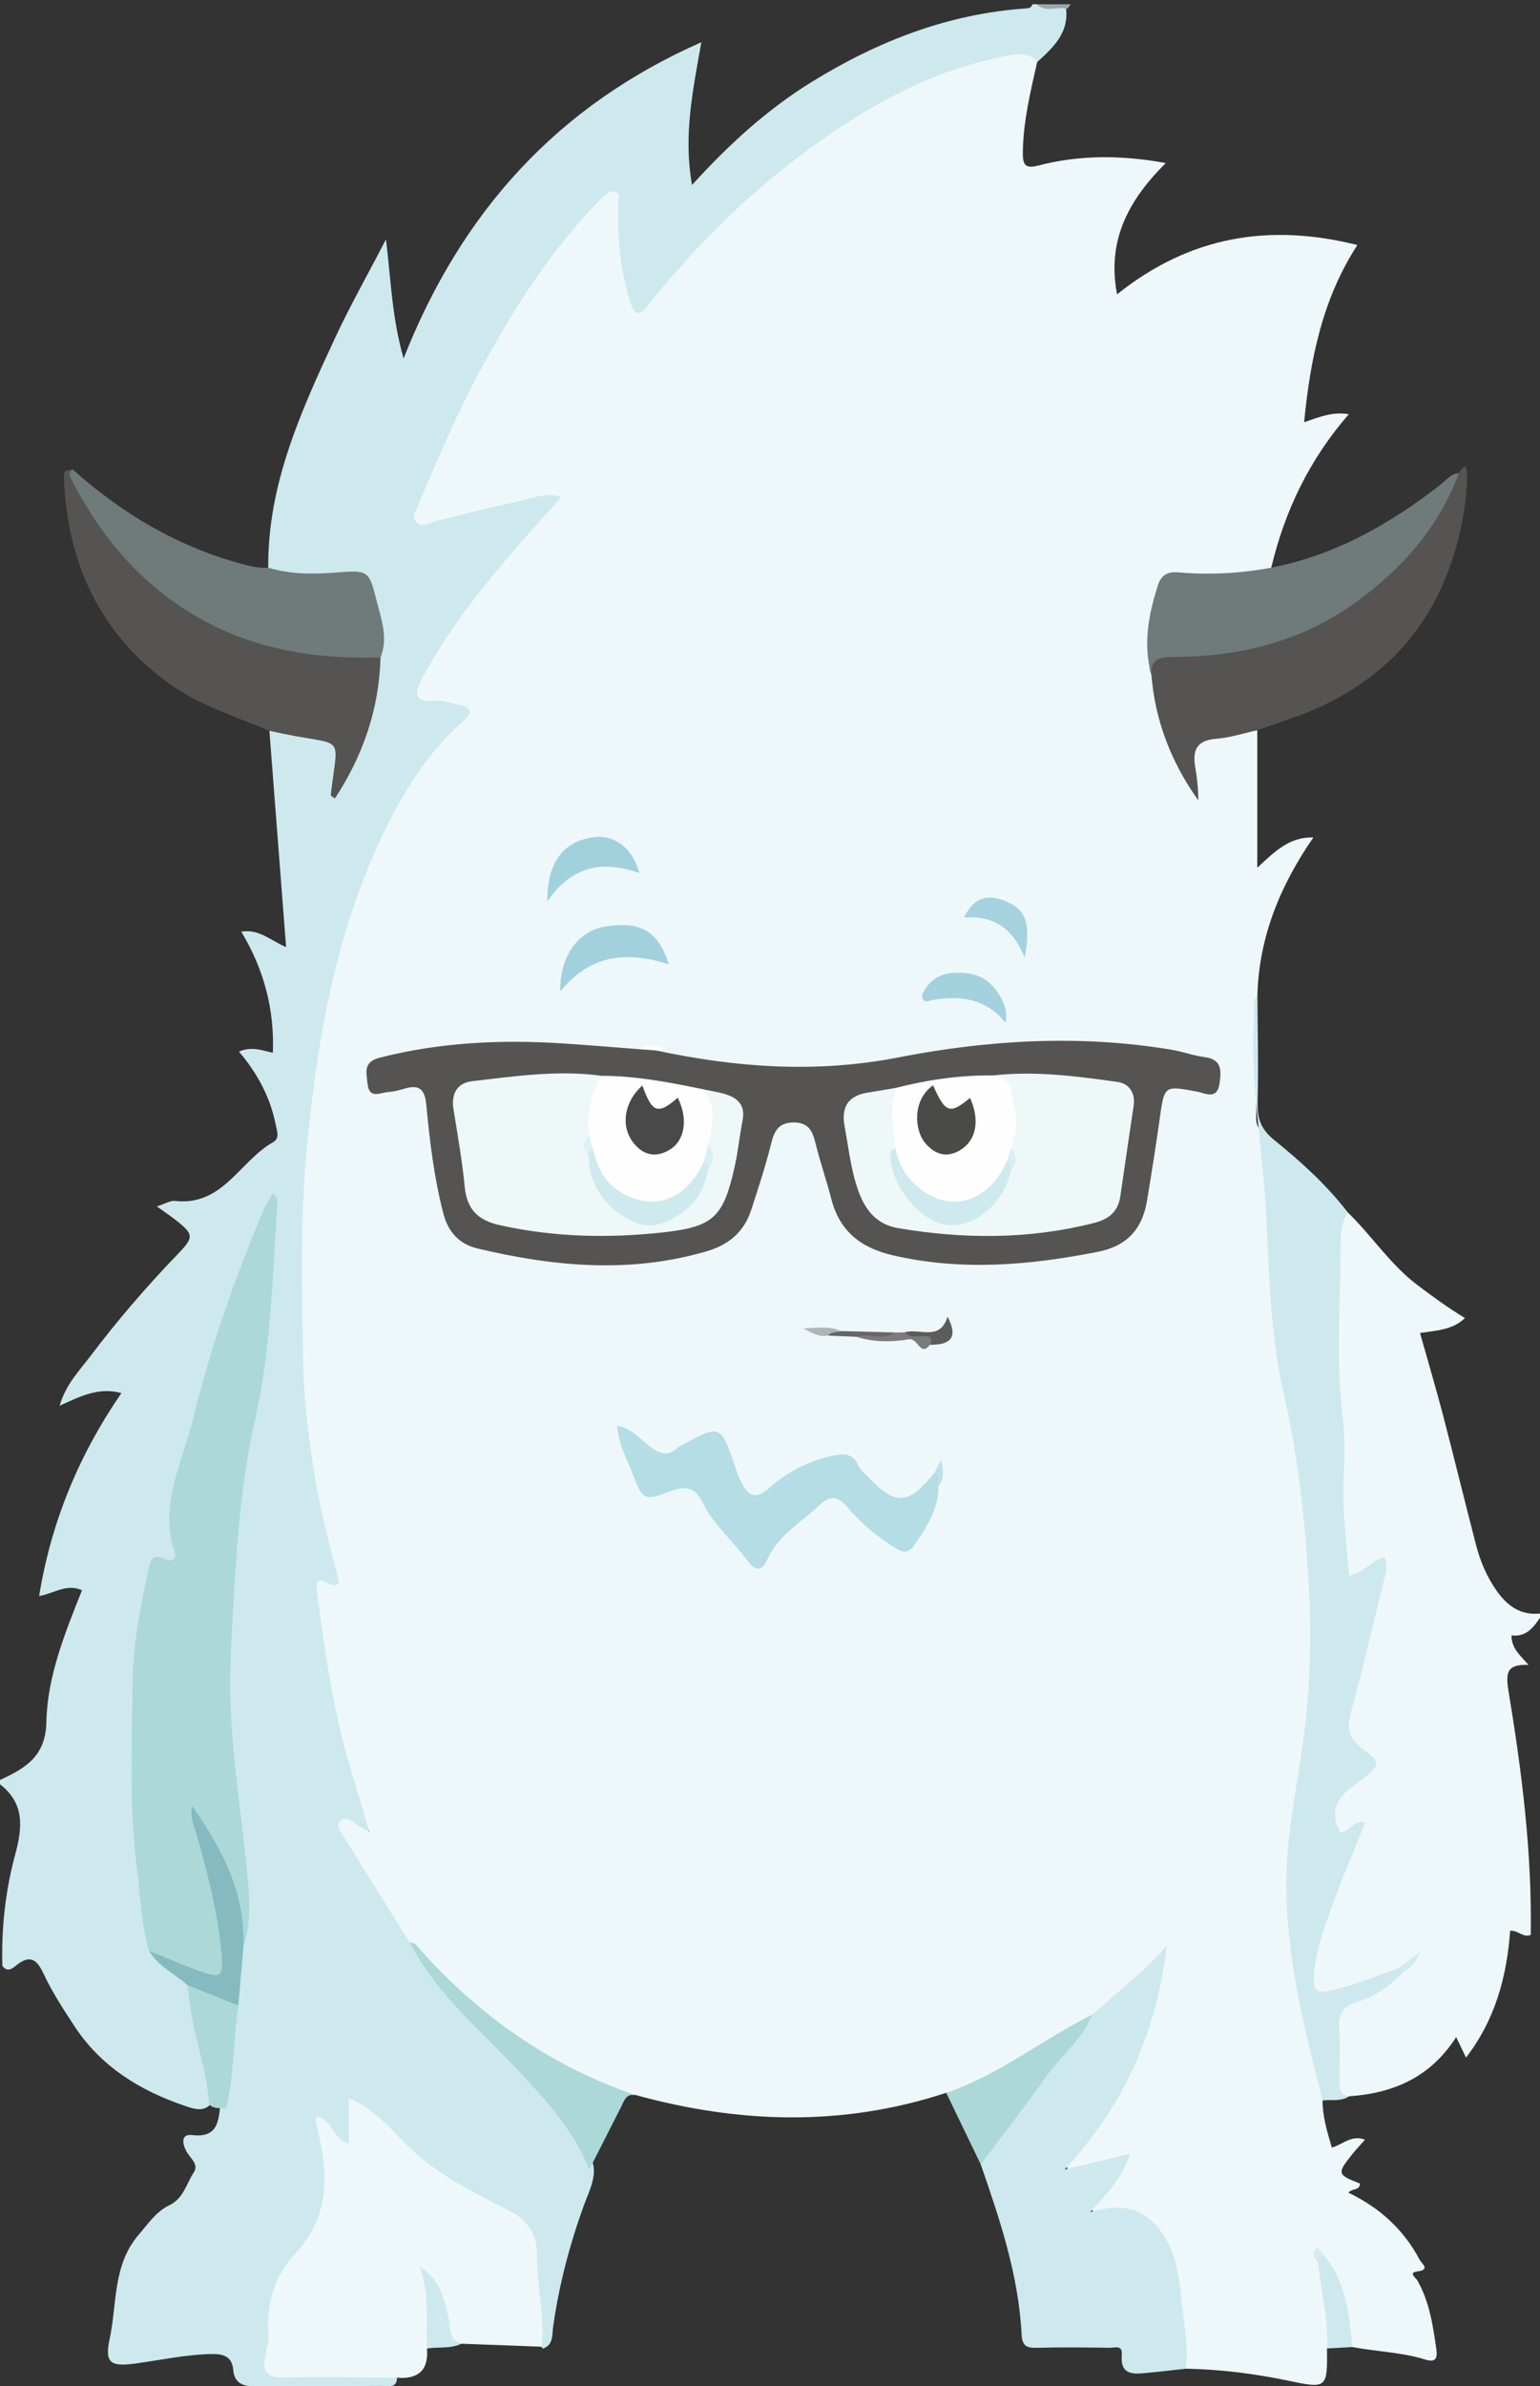 <?xml version="1.0" encoding="utf-8"?>
<!-- Generator: Adobe Illustrator 16.0.0, SVG Export Plug-In . SVG Version: 6.00 Build 0)  -->
<!DOCTYPE svg PUBLIC "-//W3C//DTD SVG 1.1 Tiny//EN" "http://www.w3.org/Graphics/SVG/1.1/DTD/svg11-tiny.dtd">
<svg version="1.1" baseProfile="tiny" id="Layer_1" xmlns="http://www.w3.org/2000/svg" xmlns:xlink="http://www.w3.org/1999/xlink"
	 x="0px" y="0px" width="261.98px" height="405.671px" viewBox="0 0 261.98 405.671" overflow="scroll" xml:space="preserve">
<rect x="0" y="0" width="261.98" height="405.671" fill="#333333" stroke="none"/>
<g>
	<path fill-rule="evenodd" fill="#CDE9EE" d="M0,302.62c4.24-1.963,7.766-3.961,7.884-9.816c0.159-7.807,3.163-15.146,6.062-22.442
		c-2.65-1.186-4.718,0.537-7.292,0.992c2.048-12.564,6.703-23.89,14.001-34.515c-3.849-1.033-6.914,0.508-10.512,2.155
		c1.065-3.66,3.353-5.948,5.203-8.393c4.587-6.059,9.536-11.834,14.821-17.305c2.882-2.984,2.871-3.429-0.451-6.007
		c-0.849-0.659-1.746-1.256-3.034-2.177c1.281-0.403,2.241-1.028,3.123-0.932c8.112,0.894,11.01-6.827,16.649-9.99
		c1.184-0.664,0.665-1.901,0.454-2.963c-0.925-4.664-3.101-8.729-6.255-12.443c2.078-0.893,3.776-0.272,5.763,0.212
		c0.29-7.379-1.498-14.162-5.371-20.598c2.984-0.512,4.994,1.492,7.624,2.631c-0.959-12.434-1.899-24.614-2.839-36.795
		c2.721-1.027,9.819,0.35,11.431,2.218c1.021,1.184,1.102,2.167,0.451,6.059c3.715-6.634,5.686-13.583,6.121-20.984
		c0.404-1.917,0.309-3.813-0.042-5.733c-1.271-6.948-1.331-6.974-8.401-7.097c-2.278-0.039-4.556-0.308-6.834-0.466
		c-1.217-0.085-2.405-0.369-2.92-1.719c-0.128-14.125,5.566-26.581,11.329-38.979c2.511-5.403,5.459-10.604,8.701-16.846
		c0.853,7.198,1.041,13.452,2.992,20.255c9.852-24.963,26.179-42.961,50.651-53.762c-1.417,8.084-3.096,15.823-1.582,24.267
		c6.274-6.911,12.826-12.878,20.447-17.57c11.189-6.889,23.143-11.542,36.378-12.445c0.509-0.035,0.935-0.135,1.07-0.706
		c0.242,0,0.484,0,0.727,0c1.596,0.803,3.341,0.076,4.976,0.485c0.618,4.283-2.097,6.824-4.877,9.335
		c-8.551-0.467-16.157,2.721-23.474,6.504c-13.787,7.129-25.606,16.832-35.803,28.516c-1.986,2.276-4.1,4.436-6.086,6.715
		c-2.179,2.501-3.85,2.13-4.908-1.077c-1.253-3.794-2.061-7.701-2.009-11.744c0.021-1.637,0.131-3.298-0.229-5.406
		c-2.196,1.546-3.575,3.185-4.953,4.833C88.486,51.439,80.879,65.684,74.534,80.667c-0.236,0.557-0.512,1.104-0.681,1.68
		c-0.49,1.676-2.559,3.505-1.213,4.927c1.21,1.279,3.396-0.226,5.116-0.609c4.365-0.972,8.655-2.271,13.062-3.06
		c1.644-0.294,3.748-1.045,4.727,0.572c1.09,1.802-0.997,2.952-2.062,4.129c-6.495,7.178-12.767,14.524-17.958,22.73
		c-0.712,1.124-1.364,2.282-2.046,3.423c-1.292,2.161-1.223,3.466,1.731,3.854c1.947,0.255,4.618,0.104,5.268,2.408
		c0.585,2.077-1.678,3.287-2.985,4.628c-6.897,7.077-11.345,15.626-14.719,24.756c-5.699,15.423-8.398,31.438-9.597,47.815
		c-0.637,8.706-0.443,17.385-0.594,26.076c-0.244,13.986,1.558,27.715,5.173,41.227c0.552,2.063,2.383,4.773-1.868,5.494
		c-1.165,0.198-0.56,1.684-0.449,2.568c1.294,10.329,3.085,20.56,6.185,30.523c0.395,1.271,0.864,2.517,1.233,3.795
		c1.107,3.832,0.814,4.188-3.427,3.77c2.931,6.576,7.509,11.942,10.884,18.009c2.703,5.155,6.291,9.654,10.405,13.728
		c6.579,6.513,13.204,12.975,18.201,20.864c1.03,1.627,2.137,3.219,2.117,5.271c-0.086,1.976-0.983,3.715-1.64,5.513
		c-2.482,6.806-4.323,13.764-5.316,20.949c-0.185,1.335,0.063,3.014-1.769,3.59c-2.269-3.441-1.826-7.569-1.664-11.151
		c0.334-7.385-2.976-11.388-9.361-13.987c-6.249-2.544-11.167-7.067-16.018-11.621c-1.287-1.208-2.348-2.738-4.223-3.289
		c-1.241,1.785,0.624,4.846-2.044,5.698c-1.627,0.521-2.483-1.579-3.774-2.624c0.54,2.84,0.993,5.548,1.027,8.334
		c0.052,4.296-1.025,8.237-3.944,11.346c-5.055,5.384-5.658,12.03-5.953,18.843c-0.093,2.143,1.414,2.25,2.913,2.273
		c4.584,0.072,9.17-0.009,13.754,0.045c1.543,0.019,3.168-0.223,4.498,0.915c0.096,2.048-1.511,1.546-2.551,1.556
		c-7.255,0.067-14.51,0.001-21.765,0.057c-2.008,0.015-3.336-0.641-3.521-2.735c-0.219-2.481-1.834-2.781-3.831-2.737
		c-4.251,0.095-8.397,0.986-12.583,1.577c-4.443,0.626-5.513,0.026-4.619-4.152c1.278-5.97,0.497-12.563,4.936-17.708
		c1.588-1.841,2.99-3.957,5.175-4.994c2.503-1.188,2.919-3.688,4.206-5.61c0.906-1.354-0.606-2.409-1.225-3.52
		c-0.76-1.363-1.002-3.059,0.958-2.826c4.159,0.491,4.46-2.111,4.772-4.98c1.09-5.634,1.028-11.4,2.013-17.043
		c0.07-3.345,0.707-6.631,1.013-9.95c0.929-5.276,1.08-10.624,0.139-15.851c-4.411-24.493-2.875-48.889,1.42-73.146
		c2.065-11.661,3.746-23.282,3.432-34.703c-6.567,15.449-11.312,31.991-15.219,48.797c-0.45,1.938-0.11,3.834,0.194,5.751
		c0.32,2.012,0.375,3.951-2.352,4.412c-1.876,0.317-1.92,1.979-2.225,3.346c-1.077,4.844-1.942,9.762-2.103,14.696
		c-0.502,15.466-0.355,30.921,2.408,46.221c0.576,1.977,2.159,3.056,3.698,4.189c1.156,0.852,2.228,1.797,2.781,3.188
		c1.229,5.17,2.25,10.385,3.471,15.557c0.307,1.3,0.527,2.612-0.021,3.912c-1.292,1.804-3.023,1.194-4.589,0.666
		c-7.734-2.605-14.412-6.711-18.971-13.726c-1.842-2.834-3.71-5.664-5.136-8.729c-1.05-2.259-2.177-3.435-4.582-1.518
		c-0.629,0.501-1.572,1.382-2.445,0.127c-0.178-6.417,0.521-12.771,2.188-18.934c1.24-4.582,1.618-8.666-2.59-11.92
		C0,303.104,0,302.862,0,302.62z"/>
	<path fill-rule="evenodd" fill="#EEF8FA" d="M261.98,275.044c-1.165,1.748-2.462,3.306-4.85,2.99c0,2.281,1.504,3.391,2.893,5.023
		c-3.729-0.154-3.914,1.338-3.384,4.545c2.259,13.651,3.984,27.389,3.775,41.338c-1.3,0.577-2.146-0.818-3.508-0.682
		c-0.576,7.704-2.486,15.04-7.509,21.553c-0.541-1.121-1.012-2.097-1.678-3.476c-4.35,6.805-10.691,9.56-18.218,10.06
		c-2.198,0.727-2.507-0.903-2.617-2.326c-0.281-3.602-0.265-7.219-0.002-10.826c0.128-1.748,1.138-2.876,2.723-3.497
		c2.819-1.104,5.326-2.788,7.947-4.243c0.609-0.455,1.34-0.776,2.096-1.79c-0.835,0.989-1.575,1.36-2.237,1.842
		c-3.119,1.979-6.595,2.987-10.16,3.712c-3.773,0.768-5.17-0.447-4.669-4.472c0.707-5.677,2.796-10.989,4.901-16.265
		c0.85-2.13,1.765-4.237,2.85-6.656c-1.444,0.233-2.887,0.613-3.586-1.046c-0.703-1.667-0.716-3.296,0.104-4.895
		c0.907-1.769,2.45-2.972,3.945-4.194c1.556-1.272,1.738-2.527,0.085-3.835c-2.691-2.129-2.715-4.847-1.929-7.874
		c1.638-6.315,3.236-12.642,4.759-18.986c0.301-1.254,0.947-2.494,0.52-3.87c-5.444,1.837-5.438,1.836-6.239-4.112
		c-0.193-1.437-0.5-2.864-0.474-4.319c0.255-14.011-1.248-27.989-0.783-42.007c0.089-2.667,0.234-5.313,0.78-7.918
		c0.225-1.079,0.009-2.564,1.758-2.698c4.071,3.928,7.161,8.773,11.729,12.258c2.585,1.973,5.207,3.87,8.212,5.715
		c-2.147,2.038-4.783,2.088-7.644,2.534c1.33,4.729,2.711,9.376,3.938,14.064c1.917,7.328,3.696,14.693,5.604,22.024
		c0.729,2.803,1.864,5.461,3.565,7.838c1.787,2.5,4.042,4.111,7.302,3.765C261.98,274.56,261.98,274.802,261.98,275.044z"/>
	<path fill-rule="evenodd" fill="#99A9AD" d="M182.153,0.726c-0.184,0.252-0.368,0.504-0.552,0.756
		c-1.721-0.465-3.684,0.754-5.254-0.756C178.282,0.726,180.218,0.726,182.153,0.726z"/>
	<path fill-rule="evenodd" fill="#555453" d="M64.733,111.771c-0.228,8.753-2.967,16.662-7.764,23.994
		c-0.398-0.322-0.712-0.47-0.7-0.58c1.285-11.303,2.818-7.867-10.439-10.949c-5.942-2.506-12.169-4.38-17.458-8.299
		c-11.55-8.562-16.853-20.27-17.482-34.359c-0.07-1.56,0.034-1.564,1.464-1.771c9.996,19.859,25.797,30.643,48.324,30.938
		C62.09,110.763,63.616,110.507,64.733,111.771z"/>
	<path fill-rule="evenodd" fill="#6F7A7A" d="M64.733,111.771c-12.065,0.386-23.503-1.694-33.777-8.479
		C22.581,97.76,16.583,90.203,12.06,81.363c-0.308-0.603-0.334-1.138,0.294-1.558c8.555,7.646,18.189,13.32,29.372,16.227
		c1.305,0.34,2.577,0.553,3.909,0.48c3.846,1.182,7.803,1.104,11.729,0.816c5.152-0.377,5.384-0.438,6.657,4.632
		C64.822,105.15,66.092,108.39,64.733,111.771z"/>
	<path fill-rule="evenodd" fill="#EEF8FA" d="M224.996,357.106c-0.026,2.679,0.747,5.193,1.569,8.009
		c1.836-0.479,3.306-2.232,5.646-1.344c-0.77,0.875-1.516,1.658-2.188,2.499c-2.606,3.263-2.553,3.442,1.325,4.961
		c-0.028,1.227-1.325,0.77-1.967,1.553c5.26,2.51,9.393,6.232,12.114,11.389c0.354,0.67,1.966,1.733-0.498,2.024
		c-1.438,0.17-0.079,1.162,0.093,1.462c2.09,3.638,2.666,7.659,3.253,11.707c0.248,1.712-0.225,2.299-1.879,1.785
		c-4.045-1.258-8.289-1.336-12.413-2.126c-1.283-1.304-1.358-3.053-1.599-4.687c-0.517-3.498-1.618-6.762-3.404-9.755
		c-0.256,0.476,0.237,0.767,0.238,1.164c0.836,3.118,1.189,6.3,1.481,9.485c0.132,1.438-0.032,2.852-1.018,4.031
		c0.052,6.732,0.022,6.874-6.499,5.504c-5.786-1.215-11.599-1.944-17.499-2.061c-1.72-3.074-1.222-6.552-1.622-9.836
		c-0.351-2.884-0.73-5.733-1.522-8.52c-1.612-5.675-4.502-7.836-10.427-7.858c-0.84-0.003-1.82,0.205-2.307-0.634
		c-0.598-1.03,0.257-1.818,0.824-2.549c1.254-1.612,2.646-3.122,3.602-5.414c-2.074,0.072-3.803,0.838-5.599,1.148
		c-1.066,0.185-2.36,0.648-3.061-0.331c-0.902-1.262,0.336-2.242,1.073-3.108c7.943-9.336,12.556-20.195,14.865-32.479
		c-3.503,3.981-7.605,6.858-11.423,10.072c-5.161,2.835-9.957,6.278-15.118,9.104c-3.146,1.722-6.282,3.581-10.07,3.503
		c-17.596,5.79-35.234,5.229-52.903,0.36c-6.318-0.245-11.454-3.569-16.569-6.682c-8.399-5.109-15.946-11.283-21.829-19.29
		c-3.628-5.805-7.292-11.588-10.847-17.438c-0.567-0.934-1.883-2.177-0.888-3.176c1.013-1.017,2.159,0.346,3.184,0.868
		c0.413,0.21,0.8,0.469,1.753,1.035c-1.353-4.532-2.583-8.508-3.724-12.508c-2.644-9.277-3.957-18.822-5.215-28.343
		c-0.573-4.341,2.651,0.252,3.769-1.595c-1.509-6.034-3.307-12.478-4.317-19.106c-0.889-5.832-1.671-11.69-1.779-17.555
		c-0.237-12.791-0.579-25.616,0.7-38.367c1.907-19.015,5.308-37.692,14.223-54.914c3.184-6.149,7.004-11.842,12.234-16.464
		c1.955-1.729,1.267-2.469-0.879-2.859c-1.182-0.216-2.383-0.746-3.533-0.646c-4.232,0.366-3.888-1.36-2.307-4.241
		c4.143-7.551,9.354-14.312,14.949-20.802c2.727-3.163,5.539-6.252,8.521-9.61c-2.91-0.8-5.284,0.349-7.657,0.837
		c-4.716,0.97-9.373,2.233-14.045,3.409c-1.034,0.26-2.175,1.035-3.02-0.001c-0.811-0.993,0.079-2.132,0.463-3.057
		c3.426-8.256,6.995-16.459,11.319-24.287c5.254-9.513,11.107-18.635,18.667-26.539c0.502-0.523,1.016-1.04,1.567-1.509
		c0.546-0.465,1.178-1.044,1.917-0.735c0.85,0.355,0.505,1.268,0.479,1.922c-0.229,5.706,0.299,11.294,1.993,16.789
		c0.754,2.445,1.642,2.374,3.025,0.634c8.604-10.82,18.44-20.347,29.775-28.285c9.259-6.485,19.123-11.719,30.319-13.963
		c2.016-0.403,4.289-1.047,6.165,0.701c-1.161,5.16-2.428,10.287-2.476,15.646c-0.02,2.253,0.66,2.627,2.687,2.101
		c6.999-1.815,14.062-1.783,21.631-0.417c-6.198,6.181-10.081,13.022-8.285,22.327c12.33-9.871,25.846-12.157,40.878-8.383
		c-5.949,9.189-7.999,19.315-9.057,30.124c2.587-0.881,4.8-1.825,7.603-1.363c-6.674,7.659-10.892,16.403-13.193,26.087
		c-3.599,3.043-8.019,1.939-12.059,2.075c-5.679,0.192-6.304,0.271-7.388,5.832c-0.644,3.3-0.852,6.65-0.13,9.985
		c0.593,3.316,1.177,6.63,2.226,9.854c1.047,3.214,2.382,6.281,4.173,9.241c-0.829-1.703-1.012-3.436-0.814-5.217
		c0.125-1.122,0.462-2.286,1.572-2.671c3.24-1.124,6.485-2.446,10.044-1.461c0,7.578,0,15.157,0,23.375
		c2.915-2.686,5.41-5.261,9.542-5.144c-5.646,8.164-9.227,16.881-9.522,26.734c-0.44,7.001-0.068,14.01-0.207,21.014
		c-0.021,1.062,0.438,1.845,1.09,2.591c0.929,1.064,1.128,2.359,1.205,3.715c0.498,8.68,0.822,17.367,1.368,26.046
		c0.268,4.266,1.106,8.374,1.93,12.516c3.262,16.409,5.217,32.95,4.677,49.706c-0.24,7.491-1.267,14.917-2.455,22.326
		c-1.833,11.422-2.11,22.833,1.093,34.121c1.09,3.841,1.777,7.777,2.525,11.696C225.409,354.271,225.718,355.709,224.996,357.106z"
		/>
	<path fill-rule="evenodd" fill="#ACD8D7" d="M25.369,331.648c-1.383-4.603-1.47-9.405-2.083-14.118
		c-1.358-10.438-0.833-20.955-0.731-31.438c0.064-6.614,1.364-13.118,2.781-19.583c0.392-1.787,1.033-2.286,2.68-1.446
		c1.344,0.686,2.036-0.16,1.675-1.259c-2.668-8.132,1.426-15.365,3.218-22.783c2.885-11.941,6.996-23.55,11.758-34.898
		c0.454-1.081,1.093-2.084,1.722-3.268c1.142,0.922,0.791,1.958,0.735,2.795c-0.788,11.974-1.058,23.966-3.753,35.787
		c-2.186,9.591-2.977,19.438-3.549,29.287c-0.272,4.687-0.585,9.358-0.661,14.056c-0.182,11.354,1.834,22.496,2.902,33.731
		c0.387,4.075,0.734,8.362-0.646,12.445c-0.67-0.438-0.935-1.137-0.961-1.855c-0.245-6.592-3.145-12.281-6.246-18.386
		c1.85,6.464,3.326,12.553,4.26,18.763c0.216,1.435,0.363,2.865,0.217,4.314c-0.231,2.295-1.466,3.147-3.711,2.662
		C31.358,335.671,28.274,333.844,25.369,331.648z"/>
	<path fill-rule="evenodd" fill="#EEF8FA" d="M92.159,398.973c-4.561-0.172-9.122-0.344-13.683-0.517
		c-2.503,0.816-2.47-1.313-2.845-2.64c-0.75-2.655-1.118-5.428-2.659-7.814c0.476,3.777,1.56,7.575-0.334,11.283
		c0.306,3.713-1.518,5.239-5.097,4.96c-6.405-0.036-12.813-0.219-19.212-0.046c-3.186,0.086-3.761-1.235-3.138-3.922
		c0.27-1.163,0.559-2.382,0.481-3.553c-0.339-5.08,0.987-9.744,4.403-13.384c5.971-6.359,5.897-13.585,3.958-21.282
		c-0.117-0.464-0.225-0.936-0.277-1.411c-0.024-0.221,0.095-0.458,0.184-0.833c2.642,0.51,2.651,3.927,5.409,4.691
		c0-2.54,0-4.995,0-7.75c4.684,1.863,7.373,5.602,10.518,8.558c4.959,4.663,10.923,7.54,16.769,10.54
		c3.499,1.796,4.728,4.301,4.714,7.611C91.327,388.661,92.665,393.768,92.159,398.973z"/>
	<path fill-rule="evenodd" fill="#ACD8D7" d="M69.668,330.196c0.34,0.109,0.802,0.112,1.003,0.343
		c10.267,11.757,22.542,20.572,37.396,25.629c-1.593-0.241-1.899,1.037-2.417,2.054c-1.805,3.542-3.602,7.087-5.402,10.631
		c-2.438-6.275-6.874-11.193-11.304-16.021c-6.068-6.613-13.123-12.339-17.855-20.137C70.593,331.876,70.141,331.029,69.668,330.196
		z"/>
	<path fill-rule="evenodd" fill="#85BBC0" d="M25.369,331.648c2.888,1.173,5.738,2.452,8.673,3.491
		c3.53,1.251,3.986,0.969,3.647-2.911c-0.619-7.073-2.43-13.928-4.359-20.742c-0.318-1.123-1.013-2.165-0.646-4.464
		c5.402,7.688,9.037,15.05,8.732,23.934c-0.29,3.335-0.58,6.671-0.871,10.006c-3.583,0.59-6.383-0.781-8.66-3.462
		C29.715,335.548,26.892,334.322,25.369,331.648z"/>
	<path fill-rule="evenodd" fill="#ACD8D7" d="M31.886,337.5c2.887,1.155,5.774,2.31,8.661,3.464
		c-0.887,5.839-0.66,11.813-2.116,17.584c-0.961-0.241-2.076,0.074-2.863-0.793c-0.319-5.605-2.384-10.872-3.172-16.387
		C32.211,340.081,32.055,338.79,31.886,337.5z"/>
	<path fill-rule="evenodd" fill="#CDE9EE" d="M224.996,357.106c-3.712-14.602-7.464-29.246-5.74-44.49
		c0.834-7.384,2.393-14.667,3.067-22.112c0.637-7.015,0.712-14.014,0.319-20.957c-0.616-10.896-1.79-21.794-4.237-32.464
		c-2.332-10.169-2.502-20.476-3.022-30.816c-0.559-11.105-2.747-22.119-2.045-33.313c0.081-1.29-0.405-2.677,0.573-3.837
		c0.03,6.119,0.197,12.243,0.028,18.356c-0.074,2.726,0.607,4.551,2.829,6.348c4.547,3.676,8.91,7.618,12.506,12.299
		c-1.28,2.029-1.221,4.505-1.229,6.599c-0.035,9.515-0.785,19.044,0.396,28.559c0.429,3.453,0.259,7.002,0.121,10.498
		c-0.209,5.318,0.48,10.568,0.931,16.084c2.332-0.334,3.693-2.492,6.086-3.146c0.474,1.387,0.192,2.677-0.16,4.063
		c-1.894,7.465-3.552,14.992-5.621,22.407c-0.787,2.824-0.163,4.585,2.094,6.196c3.063,2.188,2.988,2.769-0.193,5.141
		c-2.409,1.796-5.18,3.401-4.46,7.132c0.128,0.665,0.546,1.274,0.823,1.892c1.579-0.214,2.17-2.209,4.176-1.673
		c-1.925,4.813-3.957,9.522-5.689,14.339c-1.378,3.833-2.807,7.688-3.041,11.837c-0.124,2.189,0.363,2.932,2.896,2.362
		c4.029-0.907,7.789-2.449,11.616-3.87c0.758-0.263,0.927,0.062,0.742,0.742c-2.231,2.227-4.732,4.181-7.754,5.032
		c-2.609,0.736-3.372,2.109-3.188,4.664c0.207,2.881,0.067,5.789,0.047,8.686c-0.009,1.265,0.008,2.469,1.636,2.732
		C228.113,357.346,226.504,356.903,224.996,357.106z"/>
	<path fill-rule="evenodd" fill="#555453" d="M213.892,124.151c-2.338,0.507-4.655,1.274-7.018,1.457
		c-3.226,0.248-4.043,1.869-3.55,4.74c0.323,1.88,0.525,3.781,0.533,5.736c-4.568-6.416-7.353-13.472-7.98-21.337
		c-1.054-2.99,0.426-4.016,3.151-4.003c4.251,0.02,8.46-0.48,12.601-1.325c15.032-3.063,25.977-11.764,33.669-24.813
		c0.863-1.465,1.723-2.911,2.887-4.156c1.196-2.055,1.434-0.779,1.409,0.465c-0.085,4.222-0.813,8.366-1.974,12.409
		c-4.14,14.408-13.606,23.737-27.6,28.686C217.979,122.731,215.935,123.438,213.892,124.151z"/>
	<path fill-rule="evenodd" fill="#6F7A7A" d="M248.185,80.45c-3.428,9.223-9.644,16.225-17.49,21.918
		c-9.323,6.765-19.943,9.304-31.258,9.335c-2.34,0.007-3.727,0.437-3.56,3.045c-1.453-5.201-0.506-10.218,1.093-15.211
		c0.58-1.813,1.659-2.385,3.511-2.226c5.29,0.455,10.561,0.173,15.787-0.799c10.911-2.141,20.263-7.446,28.901-14.212
		C246.098,81.573,246.832,80.497,248.185,80.45z"/>
	<path fill-rule="evenodd" fill="#CDE9EE" d="M185.8,342.52c2.8-2.441,5.624-4.855,8.389-7.337c1.496-1.343,2.911-2.779,4.297-4.364
		c-1.641,14.198-6.929,26.731-17.365,38.021c4.247-1.022,7.523-1.812,11.082-2.668c-1.163,3.848-3.566,6.509-6.738,9.907
		c5.021-1.485,8.579-0.833,11.468,2.585c2.74,3.243,3.523,7.232,3.908,11.088c0.43,4.287,1.351,8.592,0.914,12.957
		c-2.145,0.233-4.288,0.492-6.436,0.694c-2.353,0.222-4.798,0.591-4.483-3.128c0.141-1.66-1.27-1.11-2.076-1.122
		c-4.101-0.059-8.204-0.107-12.303,0.002c-1.732,0.046-2.562-0.232-2.664-2.259c-0.508-10.063-3.689-19.509-6.953-28.925
		c0.043-1.808,1.179-3.114,2.139-4.464C174.177,356.187,179.552,349.002,185.8,342.52z"/>
	<path fill-rule="evenodd" fill="#ACD8D7" d="M185.8,342.52c-1.669,4.215-5.316,6.962-7.851,10.543
		c-3.579,5.058-7.396,9.946-11.11,14.907c-1.956-4.053-3.912-8.107-5.869-12.161C169.975,352.739,177.393,346.704,185.8,342.52z"/>
	<path fill-rule="evenodd" fill="#CEE9EE" d="M225.752,399.265c0.248-4.955-1.053-9.75-1.513-14.632
		c-0.458-0.837-0.602-1.516,0.729-1.457c4.093,4.514,4.505,10.208,5.085,15.85C228.619,399.104,227.186,399.185,225.752,399.265z"/>
	<path fill-rule="evenodd" fill="#CEE9EE" d="M72.638,399.285c-0.229-4.63,0.518-9.353-1.293-13.952
		c3.279,1.856,4.059,5.069,4.883,8.314c0.437,1.717-0.115,3.971,2.249,4.809C76.622,399.378,74.577,398.952,72.638,399.285z"/>
	<path fill-rule="evenodd" fill="#D2EBF0" d="M238.762,335.281c-0.247-0.247-0.495-0.494-0.742-0.742
		c0.919-0.698,1.837-1.397,3.581-2.724C240.723,333.929,239.825,334.671,238.762,335.281z"/>
	<path fill-rule="evenodd" fill="#555453" d="M111.602,178.595c13.647,2.892,27.17,3.912,41.164,1.188
		c15.295-2.978,30.917-3.922,46.497-1.319c1.898,0.317,3.741,1.004,5.645,1.254c2.921,0.383,2.878,2.2,2.568,4.428
		c-0.414,2.968-2.464,1.695-3.853,1.44c-5.586-1.022-5.533-1.085-6.338,4.611c-0.658,4.663-1.385,9.318-2.162,13.963
		c-0.799,4.772-3.359,7.68-8.368,8.667c-11.6,2.286-23.137,3.298-34.835,0.6c-5.484-1.265-9.101-4.104-10.515-9.646
		c-0.804-3.152-1.899-6.231-2.666-9.391c-0.506-2.086-1.19-3.568-3.719-3.557c-2.449,0.012-3.255,1.296-3.797,3.464
		c-0.962,3.852-2.196,7.64-3.434,11.416c-1.216,3.71-3.756,5.909-7.592,7.029c-13.076,3.82-26.047,2.591-38.998-0.491
		c-3.062-0.729-4.968-2.816-5.769-5.899c-1.584-6.098-2.327-12.334-2.917-18.579c-0.24-2.541-1.171-3.427-3.621-2.708
		c-0.922,0.271-1.874,0.531-2.825,0.592c-1.366,0.087-3.276,1.3-3.545-1.425c-0.186-1.882-0.8-3.678,2.085-4.415
		c10.305-2.633,20.741-3.099,31.279-2.411c4.334,0.283,8.661,0.653,12.991,0.983C109.81,178.151,110.743,177.872,111.602,178.595z"
		/>
	<path fill-rule="evenodd" fill="#B4DDE5" d="M159.672,252.572c-0.007,3.969-2.03,7.113-4.19,10.193
		c-0.816,1.165-1.659,1.338-3.032,0.498c-3.129-1.916-5.929-4.206-8.25-6.988c-1.577-1.89-2.996-2.093-4.7-0.468
		c-3.114,2.974-7.096,5.144-8.956,9.288c-1.024,2.281-2.136,1.895-3.331,0.292c-2.518-3.376-5.833-6.17-7.725-9.979
		c-1.336-2.691-2.992-2.821-5.536-1.843c-4.328,1.664-4.642,1.49-6.279-2.867c-0.99-2.636-2.508-5.144-2.651-8.315
		c2.372,0.464,3.714,2.105,5.257,3.317c1.688,1.324,3.196,2.21,5.027,0.376c0.081-0.081,0.216-0.106,0.321-0.165
		c6.934-3.831,6.934-3.831,9.443,3.471c0.235,0.685,0.412,1.4,0.741,2.037c1.19,2.297,2.187,4.135,5.188,1.453
		c3.036-2.711,6.747-4.601,10.875-5.429c1.82-0.365,3.299-0.299,4.142,1.706c0.268,0.636,0.876,1.143,1.372,1.667
		c4.959,5.251,7.031,5.173,11.572-0.419C160.722,250.623,159.912,251.691,159.672,252.572z"/>
	<path fill-rule="evenodd" fill="#A2D1DE" d="M95.313,168.569c-0.129-6.061,3.104-10.34,7.681-11.053
		c5.987-0.933,8.904,0.67,10.796,6.437C106.838,161.754,100.56,162.07,95.313,168.569z"/>
	<path fill-rule="evenodd" fill="#A2D1DE" d="M93.099,153.268c-0.011-6.826,2.836-10.345,8.103-10.954
		c3.397-0.392,6.497,1.986,7.564,6.118C102.619,146.267,97.328,147.095,93.099,153.268z"/>
	<path fill-rule="evenodd" fill="#A3D2DE" d="M171.026,173.854c-3.429-4.187-7.708-4.623-12.318-3.854
		c-0.575,0.096-1.241,0.535-1.646-0.059c-0.476-0.697,0.042-1.348,0.451-1.961c1.628-2.442,4.028-2.754,6.686-2.548
		c2.96,0.229,4.893,1.925,6.168,4.38C170.888,170.819,171.44,171.987,171.026,173.854z"/>
	<path fill-rule="evenodd" fill="#A4D2DE" d="M174.315,162.811c-2.102-5.291-5.549-7.159-10.303-6.823
		c1.497-3.113,3.541-4.012,6.492-2.982C174.413,154.368,175.474,156.726,174.315,162.811z"/>
	<path fill-rule="evenodd" fill="#5C5C5B" d="M153.899,226.519c2.466-0.795,6.008,1.622,7.292-2.675
		c1.94,3.661,0.378,4.824-2.985,4.782c-0.53-1.219-1.599-1.094-2.659-1.155C154.918,227.434,153.737,228.037,153.899,226.519z"/>
	<path fill-rule="evenodd" fill="#7A7C7C" d="M153.899,226.519c0.931,1.07,2.183,0.601,3.295,0.62
		c1.191,0.021,1.448,0.464,1.012,1.487c-1.702,2.149-1.961-1.206-3.626-0.923c-2.879,0.49-5.976,0.503-8.904-0.431
		c2.122-1.167,4.507,0.056,6.672-0.733C152.865,226.532,153.383,226.526,153.899,226.519z"/>
	<path fill-rule="evenodd" fill="#676665" d="M152.348,226.539c-2.095,1.424-4.491,0.101-6.672,0.733
		c-1.593-0.067-3.186-0.135-4.778-0.201c0.134-1.813,1.319-0.756,2.11-0.775C146.121,226.378,149.234,226.458,152.348,226.539z"/>
	<path fill-rule="evenodd" fill="#B0B5B7" d="M143.008,226.296c-0.69,0.293-1.589,0.021-2.11,0.775
		c-1.384,0.273-2.546-0.256-4.216-1.248C139.186,225.78,141.124,225.376,143.008,226.296z"/>
	<path fill-rule="evenodd" fill="#BEE1E9" d="M159.672,252.572c-0.048-0.788,0.097-1.638-0.712-2.176
		c0.271-0.514,0.541-1.028,1.172-2.228C160.417,250.157,160.733,251.399,159.672,252.572z"/>
	<path fill-rule="evenodd" fill="#FEFEFF" d="M111.602,178.595c-0.907-0.068-1.815-0.137-2.723-0.205
		c1.366-0.983,2.829-0.604,4.33-0.046C112.674,178.428,112.138,178.511,111.602,178.595z"/>
	<path fill-rule="evenodd" fill="#D2ECF0" d="M224.968,383.176c-0.562,0.325-0.703,0.862-0.729,1.457
		c-0.755-0.603-1.064-1.523-0.478-2.173C224.299,381.865,224.68,382.703,224.968,383.176z"/>
	<path fill-rule="evenodd" fill="#EEF8F9" d="M119.76,185.222c1.176,0.249,2.373,0.423,3.521,0.764
		c2.208,0.656,3.562,1.905,3.046,4.501c-0.516,2.602-0.764,5.259-1.343,7.844c-1.931,8.61-3.572,10.243-12.183,11.189
		c-9.281,1.02-18.534,0.828-27.729-1.211c-3.706-0.822-5.626-2.641-6.006-6.476c-0.439-4.44-1.207-8.851-1.921-13.26
		c-0.431-2.657,0.663-4.473,3.187-4.762c7.299-0.838,14.609-1.927,21.993-0.911c0.278,3.359-1.535,6.418-1.39,9.755
		c-0.401,1.32-0.681,2.646-0.095,3.992c0.388,2.277,1.114,4.398,2.531,6.281c4.522,6.014,11.685,5.447,15.15-1.248
		c0.494-0.955,0.821-1.998,1.18-3.018c0.763-1.46,0.396-2.955,0.137-4.447C120.373,191.212,119.753,188.22,119.76,185.222z"/>
	<path fill-rule="evenodd" fill="#EEF8F9" d="M168.984,182.834c7.11-0.804,14.144,0.131,21.148,1.116
		c1.931,0.271,3.046,1.85,2.718,4.049c-0.767,5.126-1.517,10.254-2.263,15.383c-0.378,2.6-1.927,3.891-4.439,4.531
		c-11.065,2.819-22.186,2.771-33.363,0.888c-3.644-0.613-5.612-3.097-6.767-6.332c-1.26-3.534-1.646-7.27-2.332-10.938
		c-0.645-3.45,0.688-5.285,4.078-5.801c1.541-0.234,3.074-0.515,4.612-0.773c1.236,3.13,0.386,6.409,0.699,9.603
		c-1.143,4.435,1.786,10.113,6.204,12.007c3.56,1.526,7.698-0.16,10.396-4.197c0.742-1.109,1.294-2.287,1.592-3.585
		c0.641-1.308,0.3-2.637,0.083-3.965C171.871,190.564,171.896,186.41,168.984,182.834z"/>
	<path fill-rule="evenodd" fill="#FEFEFE" d="M168.984,182.834c3.658,0.317,2.937,3.606,3.59,5.716
		c0.66,2.132,0.136,4.486-0.578,6.672c0.739,0.918-0.069,1.787-0.086,2.682c-1.312,4.479-4.604,6.812-8.941,7.318
		c-4.053,0.475-7.104-1.762-9.418-4.991c-1.077-1.504-1.745-3.104-1.164-4.996c-0.543-3.426-1.011-6.852-0.011-10.278
		C157.826,183.573,163.35,182.771,168.984,182.834z"/>
	<path fill-rule="evenodd" fill="#FEFEFE" d="M100.148,193.037c-0.283-3.596,0.27-7.012,2.177-10.137
		c5.914,0.004,11.678,1.135,17.435,2.321c2.083,2.953,1.613,6.105,0.72,9.289c0.777,1.098,0.055,2.168-0.059,3.25
		c-1.976,7.024-10.076,9.714-16.018,5.313c-2.533-1.877-3.368-4.591-4.187-7.374C100.21,194.813,99.403,193.944,100.148,193.037z"/>
	<path fill-rule="evenodd" fill="#CEEAEF" d="M100.85,195.243c0.673,2.884,1.777,5.542,4.387,7.204
		c5.801,3.694,11.501,1.696,14.532-5.028c1.321-0.059,1.156,0.615,0.704,1.43c-0.549,2.77-1.663,5.288-3.972,6.98
		c-2.775,2.035-5.786,3.482-9.291,1.627c-4.331-2.293-6.879-5.771-7.071-10.785C99.694,195.856,99.523,195.177,100.85,195.243z"/>
	<path fill-rule="evenodd" fill="#D9EFF3" d="M120.473,198.849c-0.027-0.579-0.149-1.111-0.704-1.43
		c0.237-0.97,0.474-1.939,0.711-2.908C121.571,195.959,121.539,197.404,120.473,198.849z"/>
	<path fill-rule="evenodd" fill="#DEF1F4" d="M100.85,195.243c-0.558,0.316-0.679,0.85-0.711,1.428
		c-1.039-1.214-1.06-2.425,0.01-3.634C100.383,193.772,100.616,194.508,100.85,195.243z"/>
	<path fill-rule="evenodd" fill="#CEEAEF" d="M152.387,195.234c0.47,3.334,2.447,5.786,5.083,7.525
		c5.134,3.388,10.945,1.046,13.832-5.337c1.321-0.056,1.145,0.62,0.696,1.427c-1.022,5.602-6.205,10.028-11,9.396
		c-4.833-0.638-10.017-7.468-9.476-12.549C151.542,195.515,152.087,195.387,152.387,195.234z"/>
	<path fill-rule="evenodd" fill="#D8EEF2" d="M171.998,198.85c-0.026-0.576-0.146-1.107-0.696-1.427
		c0.231-0.734,0.463-1.468,0.694-2.201C173.073,196.431,173.038,197.64,171.998,198.85z"/>
	<path fill-rule="evenodd" fill="#4A4A49" d="M158.729,184.519c2.1,4.737,2.877,4.978,6.289,2.135
		c1.675,3.698,1.121,7.132-1.573,8.822c-2.284,1.432-4.334,0.871-6.046-1.13C155.598,192.239,155.098,187.094,158.729,184.519z"/>
	<path fill-rule="evenodd" fill="#494949" d="M109.28,184.548c1.657,4.67,2.669,5.019,6.008,2.073
		c1.796,3.535,1.271,7.275-1.393,8.865c-2.271,1.356-4.402,0.965-6.082-1.116C105.503,191.508,106.157,187.306,109.28,184.548z"/>
</g>
</svg>
